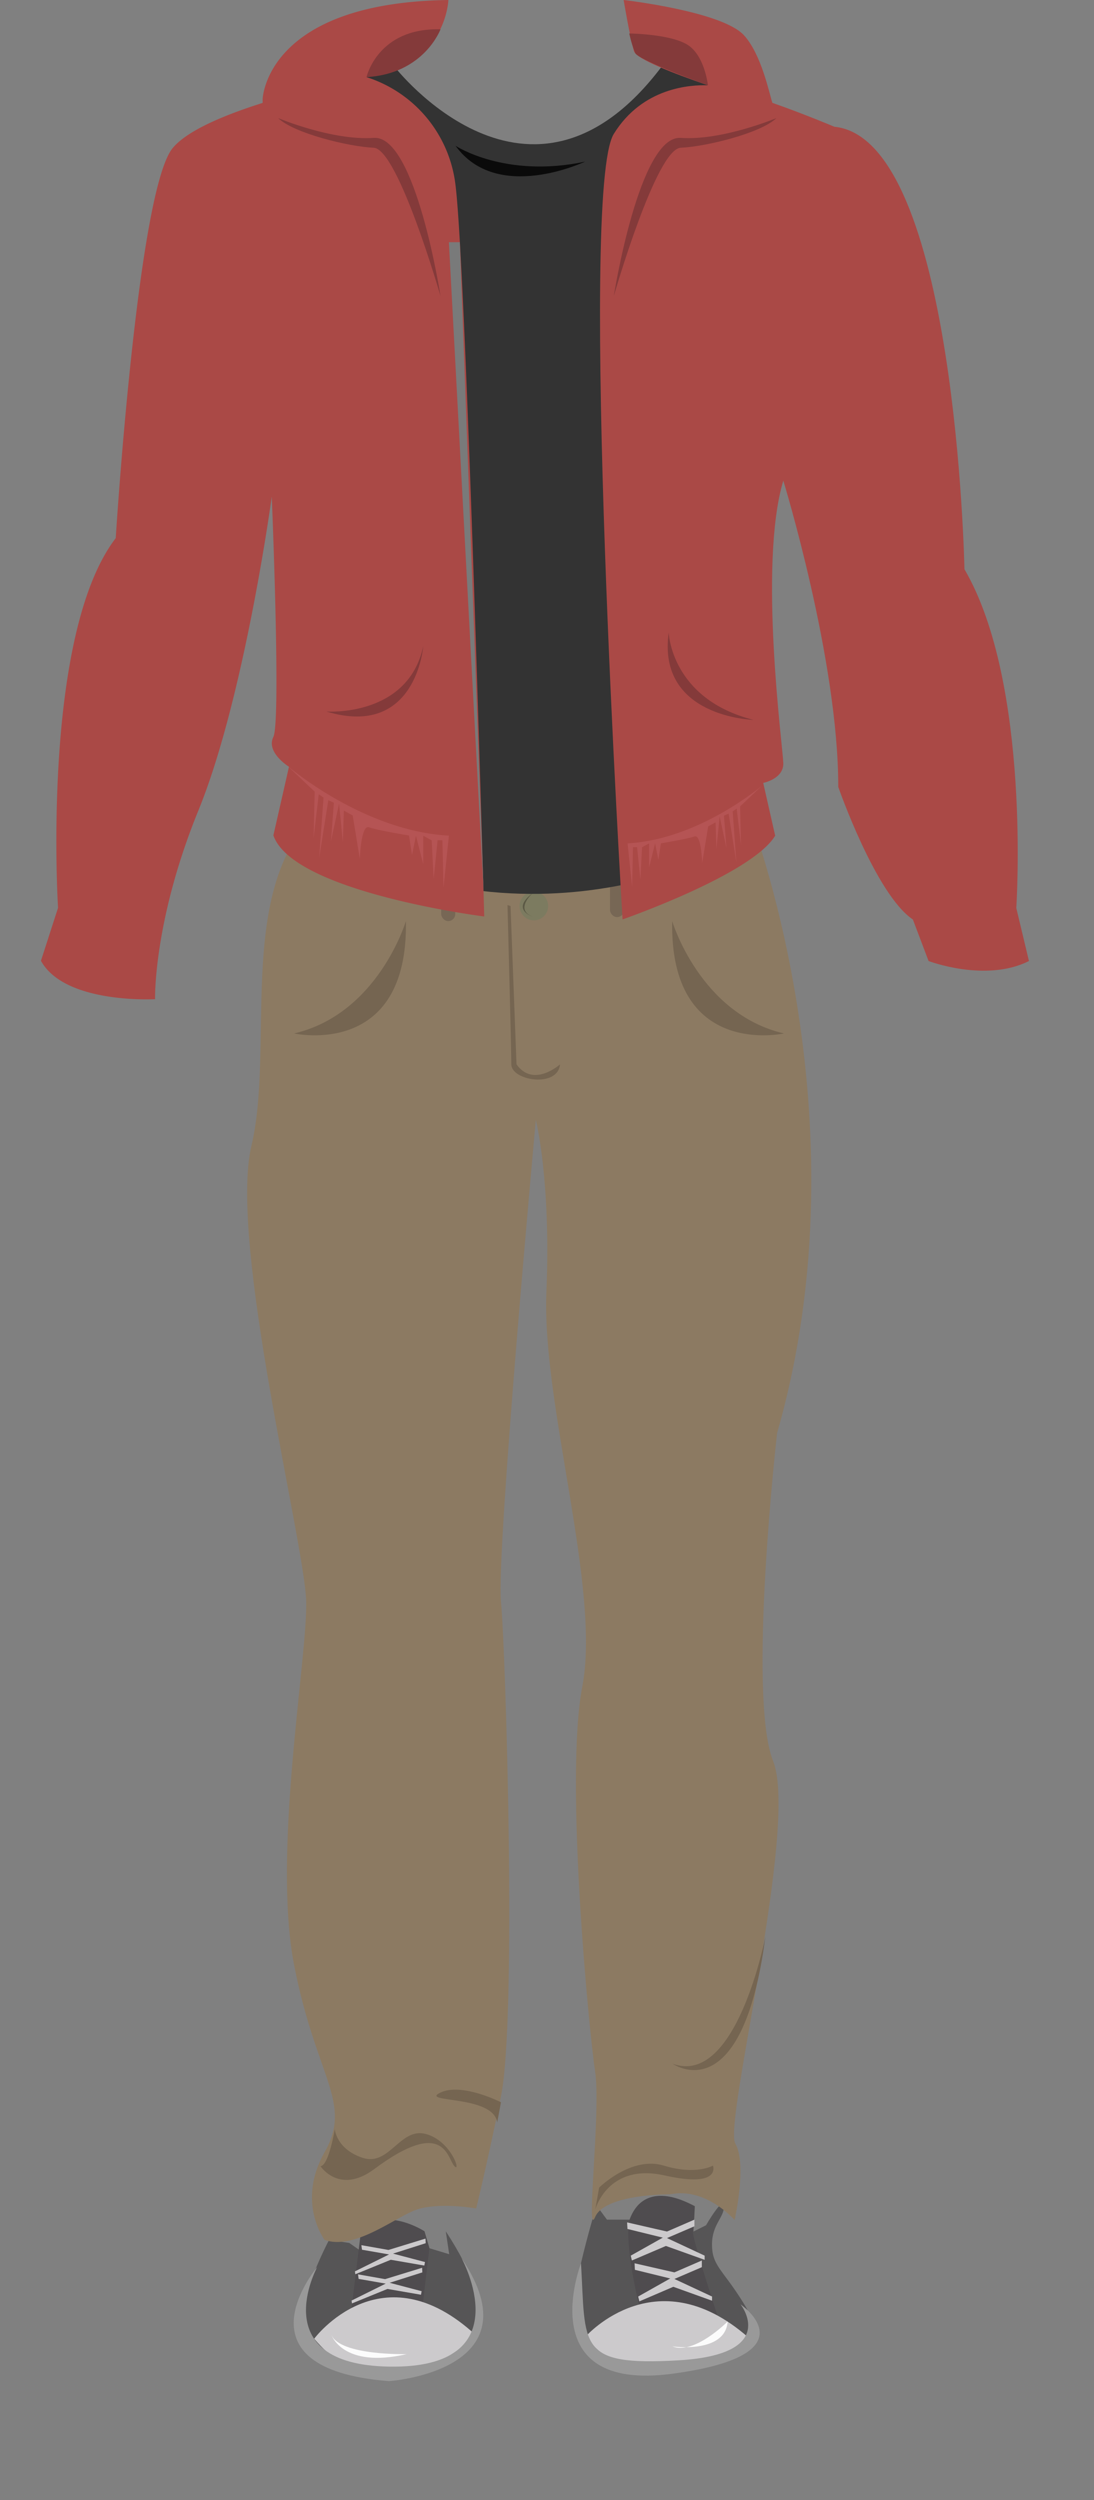 <svg xmlns="http://www.w3.org/2000/svg" viewBox="0 0 183 418.12"><rect x="0" y="0" width="183" height="418.12" fill="#808080" stroke="none"/><defs><style>.cls-1{fill:none;}.cls-2{fill:#565556;}.cls-3{fill:#4f4c4f;}.cls-4{fill:#cccacc;}.cls-5{fill:#999;}.cls-6{fill:#fcfcfc;}.cls-7{fill:#8c7a62;}.cls-8{fill:#756551;}.cls-9{fill:#7c7b60;}.cls-10{fill:#5b5945;}.cls-11{fill:#776755;}.cls-12{fill:#333;}.cls-13{fill:#aa4946;}.cls-14{fill:#843a3a;}.cls-15{fill:#797a7a;}.cls-16{fill:#b55454;}.cls-17{fill:#0a0a0a;}</style></defs><title>rcb2</title><g id="Layer_2" data-name="Layer 2"><g id="rcb2"><g id="rcb2-2" data-name="rcb2"><rect class="cls-1" y="3.12" width="183" height="415"/><g id="Cloud_RainShoes" data-name="Cloud/RainShoes"><path class="cls-2" d="M58.42,375.12l1.71,1.2h0l.25-3.14c3.95-4.4,10.62,0,10.62,0l.83,2.83,3.31,1-.57-3.83c9.67,14.83,4.18,18.08,4.18,18.08-16.19,13.67-26.06,1.82-27.71-.85-2.35-3.81,4-15.77,4-15.77Z"/><path class="cls-2" d="M100.23,367.36s-4.5,14.49-4.08,18.4,0,12.39,16.33,10.05,14.62-6.37,11.45-11.33-4.83-5.66-4.83-9.08,2.05-4.51,2-6.42-3,3.19-3,3.19L116,373.22l.24-4.24s-6.42-3.65-9.63,0l-1.23,2.25h-3.85L99.89,369"/><path class="cls-3" d="M60.38,373.18,58.81,386H70.65l1.18-10L71,373.18S64.41,368.94,60.38,373.18Z"/><path class="cls-3" d="M105.33,371.23S104.17,374,107,386L120,387.25s-4.29-13.16-4.08-14a39.13,39.13,0,0,0,.24-4.24s-8.15-5.19-10.86,2.25"/><path class="cls-4" d="M52.56,391.14s11.28-15.2,27.08-.54C79.64,390.6,64.51,405.46,52.56,391.14Z"/><path class="cls-4" d="M98,390.75s12.13-13.8,27.93.86C126,391.61,105.94,402.41,98,390.75Z"/><path class="cls-5" d="M53.06,379.17s-14.42,17,12,19.07c0,0,24.9-1.67,12.13-20.59h0s10.3,18.56-12.13,18.16c-20.88-.37-12-16.64-12-16.64"/><path class="cls-5" d="M97.19,378.53S88.77,400.19,112.48,397s11.4-11.6,11.4-11.6,6.64,8.37-10.4,9.36S98,392.34,97.19,378.53Z"/><polygon class="cls-4" points="119.11 384.09 112.81 381.15 117.4 379.18 117.4 378.06 112.81 380.05 106.15 378.53 106.2 379.62 112.11 381.07 106.75 384.09 106.95 384.9 112.63 382.46 119.11 384.79 119.11 384.09"/><polygon class="cls-4" points="117.87 377.25 111.57 374.31 116.16 372.34 116.16 371.23 111.57 373.22 104.9 371.69 104.96 372.79 110.87 374.24 105.51 377.25 105.7 378.06 111.39 375.63 117.87 377.95 117.87 377.25"/><polygon class="cls-4" points="59.37 379.88 65.08 377.05 60.55 376.26 60.45 375.5 64.98 376.3 71.17 374.4 71.21 375.17 65.74 376.91 71.09 378.32 70.98 378.91 65.37 377.94 59.44 380.36 59.37 379.88"/><polygon class="cls-4" points="58.81 384.76 64.52 381.93 59.99 381.14 59.89 380.38 64.42 381.18 70.61 379.28 70.65 380.05 65.18 381.79 70.53 383.2 70.42 383.79 64.81 382.82 58.88 385.24 58.81 384.76"/><path class="cls-6" d="M55.44,390.51s1.87,5.68,12.59,3.21C68,393.72,56.92,394,55.44,390.51Z"/><path class="cls-6" d="M112.48,392.43s8.85,1.28,9.24-4.17C121.72,388.26,116.19,393.87,112.48,392.43Z"/></g><g id="rcbpants2"><g id="ccbpants"><path class="cls-7" d="M52.07,136.86s33,20.61,73-1.34c0,0,20.22,51,4.92,104.15,0,0-5,43.93-.67,54.85S121,355,123,358.5s-.12,12.8-.12,12.8-4.74-5.53-10.77-4.31c0,0-10.94-.08-12.56,3.81s1-17.78,0-24.33-5.12-48.94-2.15-64.36c3.15-16.38-6.78-47.13-6-66s-1.77-28.79-1.77-28.79S83,259.54,83.8,267.85s2.67,69.85,0,82.76-4.15,18.75-4.15,18.75-6.78-1.23-10.57.43-10,6.51-14.79,4.83c0,0-4.74-6.3,0-14.66s-1.36-12.33-5.07-31.19,2.22-51.36,2-60.92-13-60.07-9.16-76.23S39.7,150,52.07,136.86Z"/><path class="cls-8" d="M67.9,154.05s-4.62,15.5-18.7,18.79C49.2,172.84,68.31,177.13,67.9,154.05Z"/><path class="cls-8" d="M112.44,154.05s4.61,15.5,18.69,18.79C131.13,172.84,112,177.13,112.44,154.05Z"/><path class="cls-8" d="M53.61,362.29s3.15,4.83,9,.48C74.37,354,74.81,361,76,362.27s-.49-4.22-4.78-5.37-6.09,5.45-10.53,4S56,356.1,56,356.1,55,362.21,53.61,362.29Z"/><path class="cls-8" d="M83.8,351.6s-6.56-3.35-10.15-1.61,8.92.33,9.52,5h0l.63-3.39"/><path class="cls-8" d="M99.57,369.55s2.07-7.86,11.62-5.71,8.07-1.65,8.07-1.65-2.8,1.65-8.23,0-10.81,3.68-10.81,3.68l-.65,3.68"/><path class="cls-8" d="M128.05,323.81s-4.84,25.31-15.54,21.34c0,0,11.65,8.29,15.54-21.34"/></g><ellipse class="cls-9" cx="89.3" cy="151.53" rx="2.39" ry="2.4"/><path class="cls-10" d="M89.15,149.34s-3.21,2.77,0,4c0,0-3.83-1.19,0-4"/><rect class="cls-11" x="73.8" y="145.99" width="2.35" height="8.06" rx="1.17" ry="1.17"/><rect class="cls-11" x="102.04" y="145.32" width="2.35" height="8.06" rx="1.17" ry="1.17"/><path class="cls-8" d="M84.89,151.37s.64,23.91.64,26.64,7.78,4,8.15,0c0,0-4.44,4-7.28,0l-1-26.48Z"/></g><g id="rcbshirt2"><path class="cls-12" d="M66,11.17s22.62,29.15,44.66,0l20.45,7-1,56.42-7.43,20.08,4,45s-34.84,22.12-74.58,0V93.87L47,68V18Z"/><path class="cls-13" d="M76.2,31A21.57,21.57,0,0,0,61.31,12.9C74.68,11.17,75,0,75,0,44.36.44,43.93,16.61,43.93,16.61v.6c-6.31,2-12.51,4.56-15,7.5C23,31.66,19.36,90,19.36,90c-12.51,16.35-9.65,61.83-9.65,61.83l-2.86,8.86c4,7.28,19.09,6.42,19.09,6.42s-.32-13,7.24-31.54c7.73-18.93,12.28-52.51,12.28-52.51s1.56,37.59.27,40.18,2.61,5,2.61,5l-2.61,11.47C49,149.25,81,153.28,81,153.28S78,45.56,76.2,31Z"/><path class="cls-13" d="M170,151.86s2.52-37.47-8.67-56.66c0,0-1.37-72-21.76-74,0,0-4.95-2.1-10.37-4-.53-1.62-1.83-8.1-4.75-11.3C120.78,1.88,104.32,0,104.32,0s1,6,1.72,8.54c.36,1.31,6.49,3.7,12.38,5.73-2.85-.11-10.93.32-15.75,8.13-5.93,9.59,1.47,131.37,1.47,131.37s21.58-7.5,25.53-14l-2-8.83s3.43-.66,3.36-3.31-4.21-33.26,0-47.24c0,0,9.22,30,9.19,51.22,0,0,6.26,18,12.48,22.17l2.63,6.95s9.55,3.64,16.79,0Z"/><path class="cls-14" d="M105.31,5.6s6.83.08,9.71,1.9,3.4,6.77,3.4,6.77-11.62-4.19-12.16-5.4a19.34,19.34,0,0,1-1-3.27"/><path class="cls-14" d="M61.31,12.9s1.85-8.29,12.38-8C73.69,4.86,71,12.33,61.31,12.9Z"/><path class="cls-14" d="M46.53,19.75s9,3.8,16,3.31S73.69,49.53,73.69,49.53,66.61,24.88,62.5,24.71,49.12,22.29,46.53,19.75Z"/><path class="cls-14" d="M129.87,19.75s-9.05,3.8-16,3.31-11.2,26.47-11.2,26.47,7.08-24.65,11.2-24.82S127.28,22.29,129.87,19.75Z"/><polyline class="cls-15" points="76.92 40.51 75.09 40.51 80.9 149.14 76.92 40.51"/><path class="cls-16" d="M48.34,128.29S60.85,139,75.09,139.76l-.9,8.71L74,140.53H73.2L72.54,147l-.33-6.45-1.41-.77v4.74l-1.22-4.74L68.92,143l-.5-3.26s-5.35-.88-6.7-1.38-1.53,5.29-1.53,5.29L59,136.39l-1.48-.82-.17,5.29-.63-6.47-1.36,6.33.49-6.46-.93-.43-1.54,9.74.74-10.18-.8-.55-.87,7.38.19-7.82-4.34-4.11"/><path class="cls-16" d="M127.45,131.41s-10.51,9-22.47,9.64l.76,7.31.14-6.67h.69l.55,5.42.28-5.42,1.18-.64v4l1-4,.55,2.74.42-2.74s4.49-.75,5.63-1.16,1.28,4.44,1.28,4.44l1-6.11,1.24-.69.14,4.44.54-5.44,1.14,5.32-.42-5.42.78-.36,1.3,8.18-.62-8.55.67-.47.73,6.2-.16-6.56,3.65-3.46"/><path class="cls-14" d="M111.86,105.78s.34,11.12,14.19,14.62C126.05,120.4,109.86,120,111.86,105.78Z"/><path class="cls-14" d="M54.59,119s13.65,1,16.21-10.92C70.8,108.1,69.61,123.54,54.59,119Z"/><path class="cls-17" d="M76.2,24.38s8.28,5.5,21.69,2.65C97.89,27,83.19,34.07,76.2,24.38Z"/></g></g></g></g></svg>